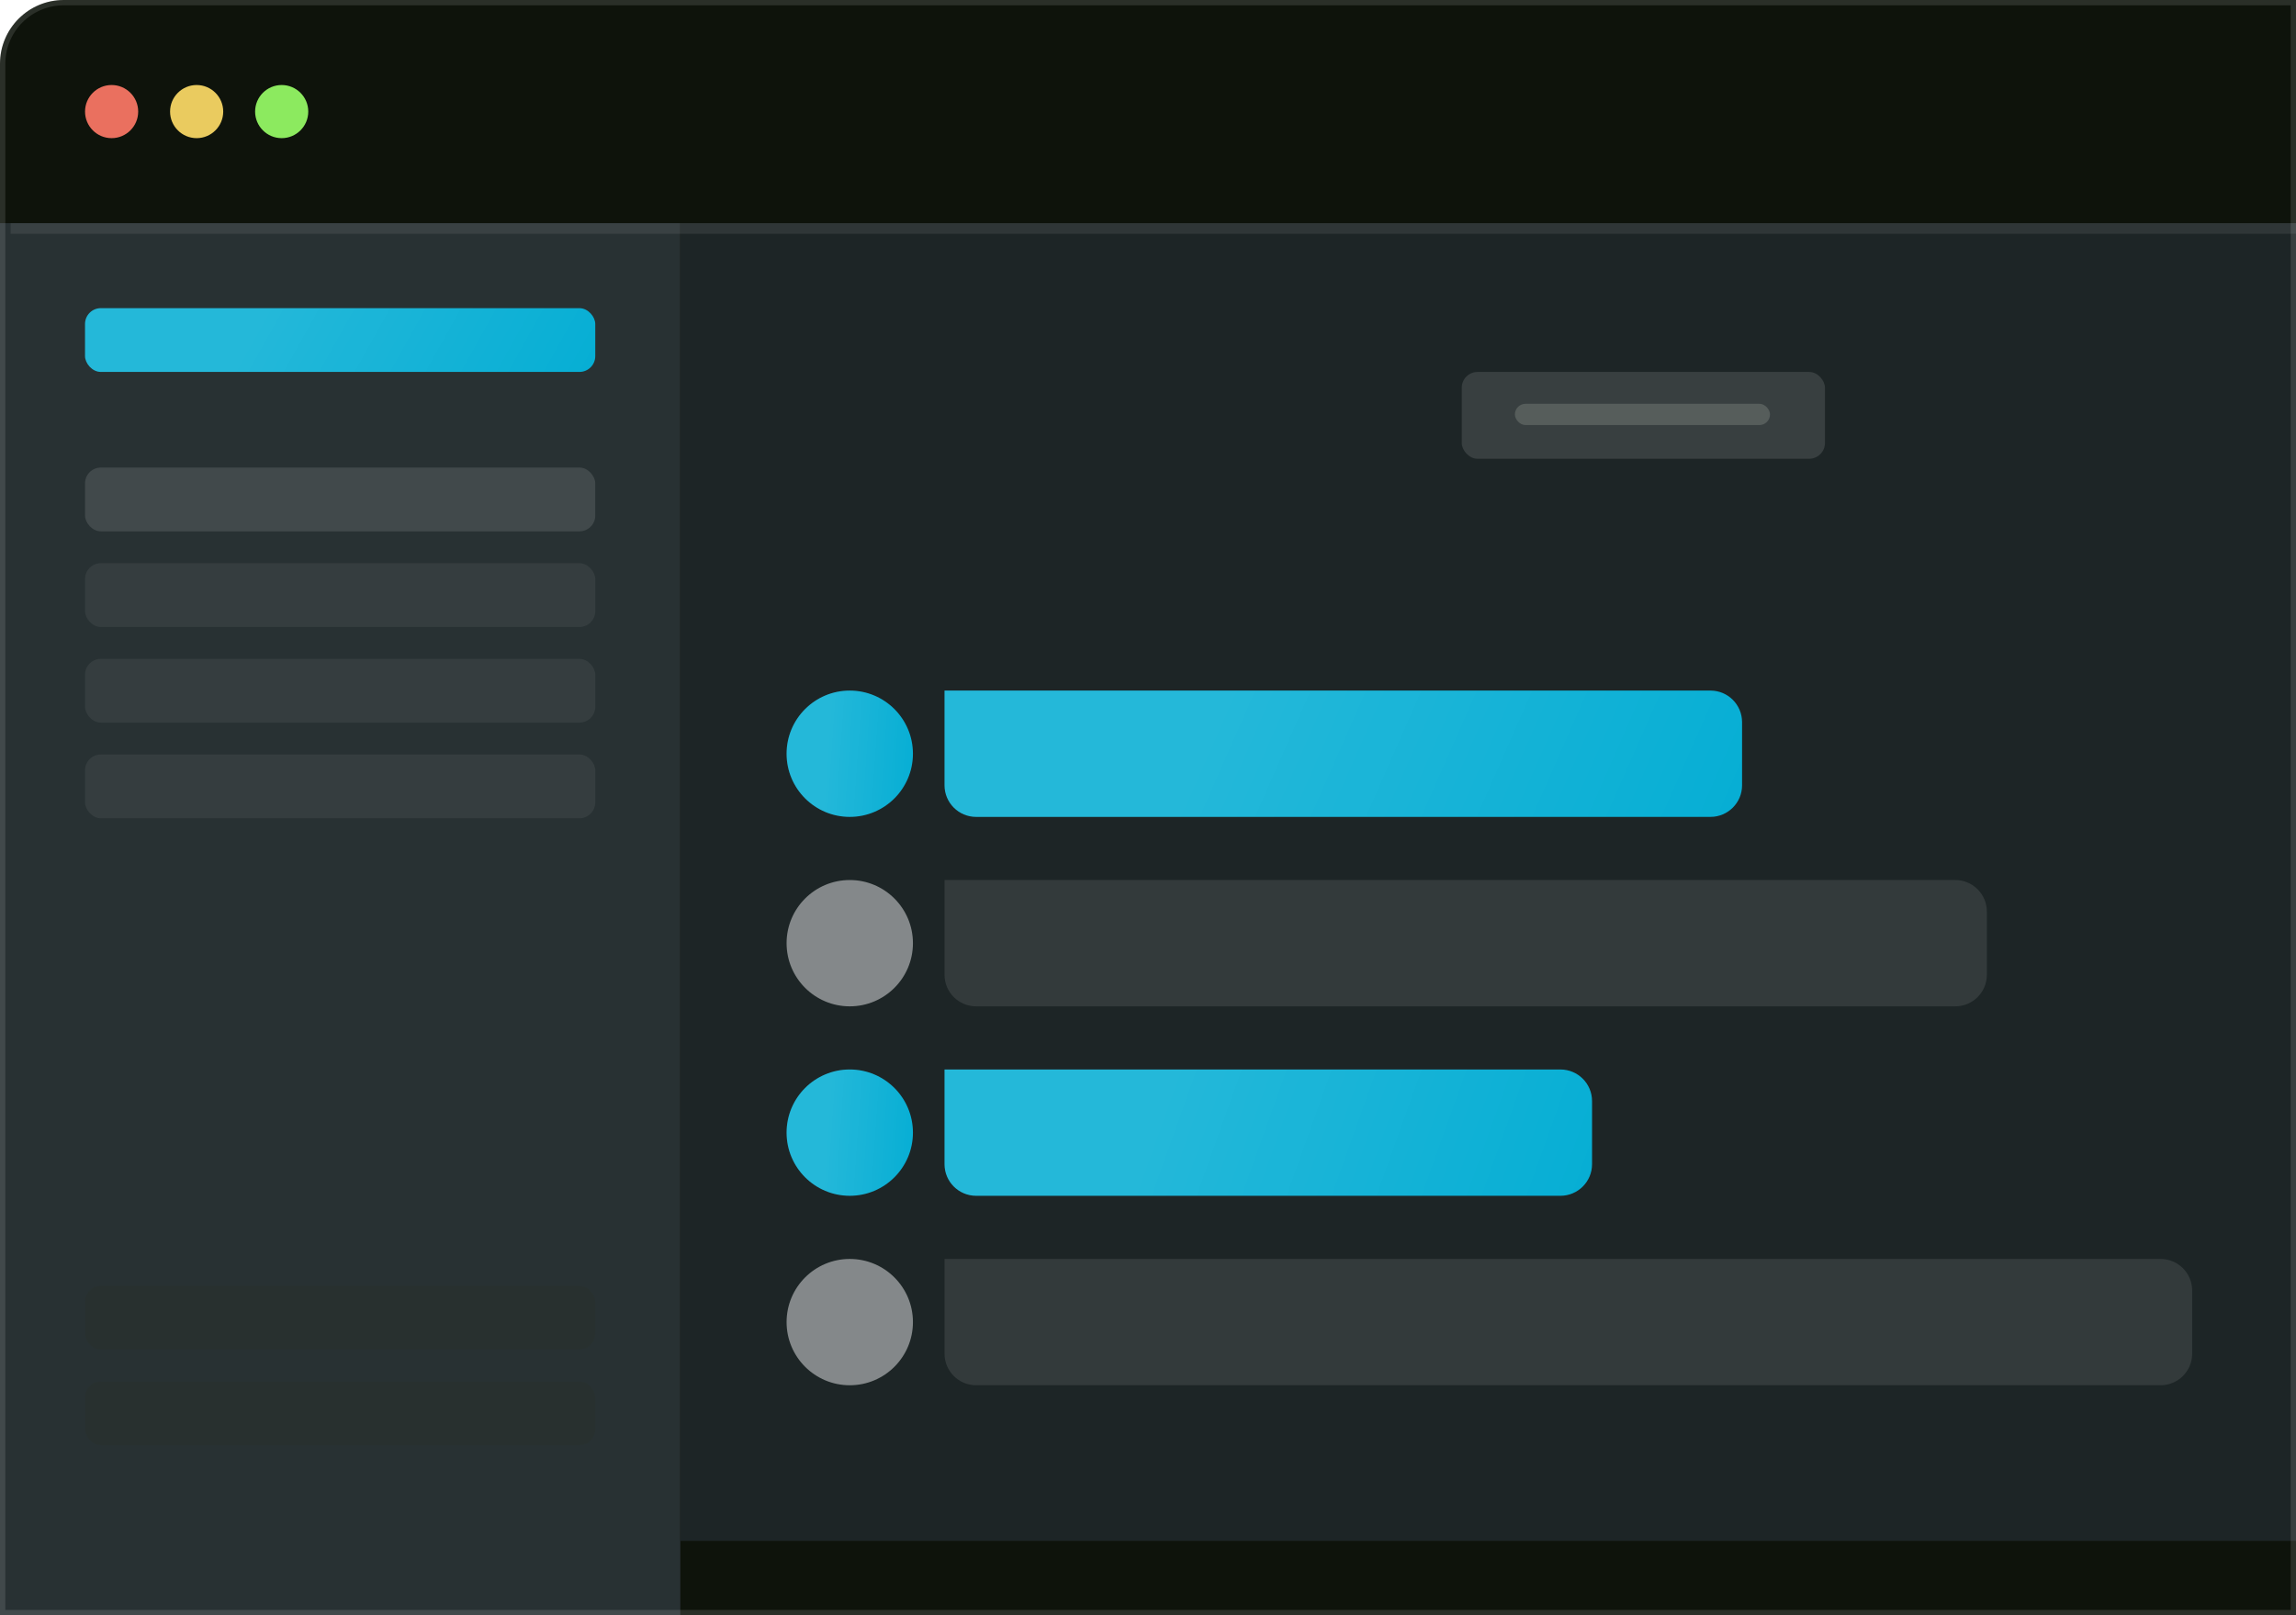 <svg width="216" height="152" viewBox="0 0 216 152" fill="none" xmlns="http://www.w3.org/2000/svg">
<g clip-path="url(#clip0_4777_97833)">
<path d="M0 6C0 2.686 2.686 0 6 0H216V152H0V6Z" fill="#0E130B"/>
<circle cx="10.5" cy="10.5" r="2.5" fill="#EA705F"/>
<circle cx="18.5" cy="10.5" r="2.5" fill="#EACB5F"/>
<circle cx="26.5" cy="10.5" r="2.5" fill="#8CEA5F"/>
<rect y="21" width="64" height="154" fill="#283133"/>
<g filter="url(#filter0_i_4777_97833)">
<rect x="8" y="29" width="48" height="6" rx="1.486" fill="#06AED4"/>
<rect x="8" y="29" width="48" height="6" rx="1.486" fill="url(#paint0_linear_4777_97833)" fill-opacity="0.12"/>
</g>
<rect opacity="0.5" x="8" y="44" width="48" height="6" rx="1.486" fill="white" fill-opacity="0.24"/>
<rect opacity="0.5" x="8" y="53" width="48" height="6" rx="1.486" fill="white" fill-opacity="0.12"/>
<rect opacity="0.5" x="8" y="62" width="48" height="6" rx="1.486" fill="white" fill-opacity="0.12"/>
<rect opacity="0.5" x="8" y="121" width="48" height="6" rx="1.486" fill="#29302D"/>
<rect opacity="0.5" x="8" y="71" width="48" height="6" rx="1.486" fill="white" fill-opacity="0.12"/>
<rect opacity="0.5" x="8" y="130" width="48" height="6" rx="1.486" fill="#29302D"/>
<rect x="64" y="21" width="152" height="124" fill="#1D2526"/>
<g filter="url(#filter1_i_4777_97833)">
<circle cx="79.943" cy="70.929" r="5.943" fill="#06AED4"/>
<circle cx="79.943" cy="70.929" r="5.943" fill="url(#paint1_linear_4777_97833)" fill-opacity="0.12"/>
</g>
<g opacity="0.5" filter="url(#filter2_i_4777_97833)">
<circle cx="79.943" cy="88.757" r="5.943" fill="#EBECED"/>
</g>
<g filter="url(#filter3_i_4777_97833)">
<circle cx="79.943" cy="106.585" r="5.943" fill="#06AED4"/>
<circle cx="79.943" cy="106.585" r="5.943" fill="url(#paint2_linear_4777_97833)" fill-opacity="0.12"/>
</g>
<g opacity="0.5" filter="url(#filter4_i_4777_97833)">
<circle cx="79.943" cy="124.415" r="5.943" fill="#EBECED"/>
</g>
<path d="M88.859 64.986H160.917C162.558 64.986 163.888 66.317 163.888 67.958V73.901C163.888 75.542 162.558 76.872 160.917 76.872H91.831C90.19 76.872 88.859 75.542 88.859 73.901V64.986Z" fill="#06AED4"/>
<path d="M88.859 64.986H160.917C162.558 64.986 163.888 66.317 163.888 67.958V73.901C163.888 75.542 162.558 76.872 160.917 76.872H91.831C90.19 76.872 88.859 75.542 88.859 73.901V64.986Z" fill="url(#paint3_linear_4777_97833)" fill-opacity="0.12"/>
<path d="M88.859 82.814H183.945C185.586 82.814 186.917 84.145 186.917 85.786V91.729C186.917 93.37 185.586 94.7 183.945 94.7H91.831C90.19 94.7 88.859 93.37 88.859 91.729V82.814Z" fill="white" fill-opacity="0.1"/>
<path d="M88.859 100.643H146.802C148.443 100.643 149.774 101.973 149.774 103.614V109.557C149.774 111.198 148.443 112.528 146.802 112.528H91.831C90.19 112.528 88.859 111.198 88.859 109.557V100.643Z" fill="#06AED4"/>
<path d="M88.859 100.643H146.802C148.443 100.643 149.774 101.973 149.774 103.614V109.557C149.774 111.198 148.443 112.528 146.802 112.528H91.831C90.19 112.528 88.859 111.198 88.859 109.557V100.643Z" fill="url(#paint4_linear_4777_97833)" fill-opacity="0.12"/>
<path d="M88.859 118.472H203.259C204.9 118.472 206.231 119.802 206.231 121.443V127.386C206.231 129.027 204.9 130.357 203.259 130.357H91.831C90.19 130.357 88.859 129.027 88.859 127.386V118.472Z" fill="white" fill-opacity="0.1"/>
<rect opacity="0.5" x="137.516" y="35" width="34.171" height="8.171" rx="1.486" fill="white" fill-opacity="0.24"/>
<rect opacity="0.4" x="142.516" y="38" width="24" height="2" rx="1" fill="#828986"/>
<line x1="1" y1="21.5" x2="216" y2="21.5" stroke="white" stroke-opacity="0.08"/>
</g>
<path d="M0.25 6C0.25 2.824 2.824 0.25 6 0.25H215.75V151.75H0.25V6Z" stroke="white" stroke-opacity="0.12" stroke-width="0.5"/>
<defs>
<filter id="filter0_i_4777_97833" x="8" y="29" width="48" height="6" filterUnits="userSpaceOnUse" color-interpolation-filters="sRGB">
<feFlood flood-opacity="0" result="BackgroundImageFix"/>
<feBlend mode="normal" in="SourceGraphic" in2="BackgroundImageFix" result="shape"/>
<feColorMatrix in="SourceAlpha" type="matrix" values="0 0 0 0 0 0 0 0 0 0 0 0 0 0 0 0 0 0 127 0" result="hardAlpha"/>
<feMorphology radius="0.557" operator="erode" in="SourceAlpha" result="effect1_innerShadow_4777_97833"/>
<feOffset/>
<feComposite in2="hardAlpha" operator="arithmetic" k2="-1" k3="1"/>
<feColorMatrix type="matrix" values="0 0 0 0 0.063 0 0 0 0 0.094 0 0 0 0 0.157 0 0 0 0.08 0"/>
<feBlend mode="normal" in2="shape" result="effect1_innerShadow_4777_97833"/>
</filter>
<filter id="filter1_i_4777_97833" x="74" y="64.986" width="11.883" height="11.886" filterUnits="userSpaceOnUse" color-interpolation-filters="sRGB">
<feFlood flood-opacity="0" result="BackgroundImageFix"/>
<feBlend mode="normal" in="SourceGraphic" in2="BackgroundImageFix" result="shape"/>
<feColorMatrix in="SourceAlpha" type="matrix" values="0 0 0 0 0 0 0 0 0 0 0 0 0 0 0 0 0 0 127 0" result="hardAlpha"/>
<feMorphology radius="0.371" operator="erode" in="SourceAlpha" result="effect1_innerShadow_4777_97833"/>
<feOffset/>
<feComposite in2="hardAlpha" operator="arithmetic" k2="-1" k3="1"/>
<feColorMatrix type="matrix" values="0 0 0 0 0 0 0 0 0 0 0 0 0 0 0 0 0 0 0.12 0"/>
<feBlend mode="normal" in2="shape" result="effect1_innerShadow_4777_97833"/>
</filter>
<filter id="filter2_i_4777_97833" x="74" y="82.814" width="11.883" height="11.886" filterUnits="userSpaceOnUse" color-interpolation-filters="sRGB">
<feFlood flood-opacity="0" result="BackgroundImageFix"/>
<feBlend mode="normal" in="SourceGraphic" in2="BackgroundImageFix" result="shape"/>
<feColorMatrix in="SourceAlpha" type="matrix" values="0 0 0 0 0 0 0 0 0 0 0 0 0 0 0 0 0 0 127 0" result="hardAlpha"/>
<feMorphology radius="0.743" operator="erode" in="SourceAlpha" result="effect1_innerShadow_4777_97833"/>
<feOffset/>
<feComposite in2="hardAlpha" operator="arithmetic" k2="-1" k3="1"/>
<feColorMatrix type="matrix" values="0 0 0 0 0 0 0 0 0 0 0 0 0 0 0 0 0 0 0.12 0"/>
<feBlend mode="normal" in2="shape" result="effect1_innerShadow_4777_97833"/>
</filter>
<filter id="filter3_i_4777_97833" x="74" y="100.643" width="11.883" height="11.886" filterUnits="userSpaceOnUse" color-interpolation-filters="sRGB">
<feFlood flood-opacity="0" result="BackgroundImageFix"/>
<feBlend mode="normal" in="SourceGraphic" in2="BackgroundImageFix" result="shape"/>
<feColorMatrix in="SourceAlpha" type="matrix" values="0 0 0 0 0 0 0 0 0 0 0 0 0 0 0 0 0 0 127 0" result="hardAlpha"/>
<feMorphology radius="0.371" operator="erode" in="SourceAlpha" result="effect1_innerShadow_4777_97833"/>
<feOffset/>
<feComposite in2="hardAlpha" operator="arithmetic" k2="-1" k3="1"/>
<feColorMatrix type="matrix" values="0 0 0 0 0 0 0 0 0 0 0 0 0 0 0 0 0 0 0.12 0"/>
<feBlend mode="normal" in2="shape" result="effect1_innerShadow_4777_97833"/>
</filter>
<filter id="filter4_i_4777_97833" x="74" y="118.472" width="11.883" height="11.886" filterUnits="userSpaceOnUse" color-interpolation-filters="sRGB">
<feFlood flood-opacity="0" result="BackgroundImageFix"/>
<feBlend mode="normal" in="SourceGraphic" in2="BackgroundImageFix" result="shape"/>
<feColorMatrix in="SourceAlpha" type="matrix" values="0 0 0 0 0 0 0 0 0 0 0 0 0 0 0 0 0 0 127 0" result="hardAlpha"/>
<feMorphology radius="0.743" operator="erode" in="SourceAlpha" result="effect1_innerShadow_4777_97833"/>
<feOffset/>
<feComposite in2="hardAlpha" operator="arithmetic" k2="-1" k3="1"/>
<feColorMatrix type="matrix" values="0 0 0 0 0 0 0 0 0 0 0 0 0 0 0 0 0 0 0.12 0"/>
<feBlend mode="normal" in2="shape" result="effect1_innerShadow_4777_97833"/>
</filter>
<linearGradient id="paint0_linear_4777_97833" x1="24.936" y1="29.975" x2="50.864" y2="44.443" gradientUnits="userSpaceOnUse">
<stop stop-color="white"/>
<stop offset="1" stop-color="white" stop-opacity="0"/>
</linearGradient>
<linearGradient id="paint1_linear_4777_97833" x1="78.194" y1="66.918" x2="86.572" y2="67.502" gradientUnits="userSpaceOnUse">
<stop stop-color="white"/>
<stop offset="1" stop-color="white" stop-opacity="0"/>
</linearGradient>
<linearGradient id="paint2_linear_4777_97833" x1="78.194" y1="102.574" x2="86.572" y2="103.158" gradientUnits="userSpaceOnUse">
<stop stop-color="white"/>
<stop offset="1" stop-color="white" stop-opacity="0"/>
</linearGradient>
<linearGradient id="paint3_linear_4777_97833" x1="115.331" y1="66.918" x2="159.849" y2="86.518" gradientUnits="userSpaceOnUse">
<stop stop-color="white"/>
<stop offset="1" stop-color="white" stop-opacity="0"/>
</linearGradient>
<linearGradient id="paint4_linear_4777_97833" x1="110.351" y1="102.574" x2="148.612" y2="116.251" gradientUnits="userSpaceOnUse">
<stop stop-color="white"/>
<stop offset="1" stop-color="white" stop-opacity="0"/>
</linearGradient>
<clipPath id="clip0_4777_97833">
<path d="M0 6C0 2.686 2.686 0 6 0H216V152H0V6Z" fill="white"/>
</clipPath>
</defs>
</svg>
